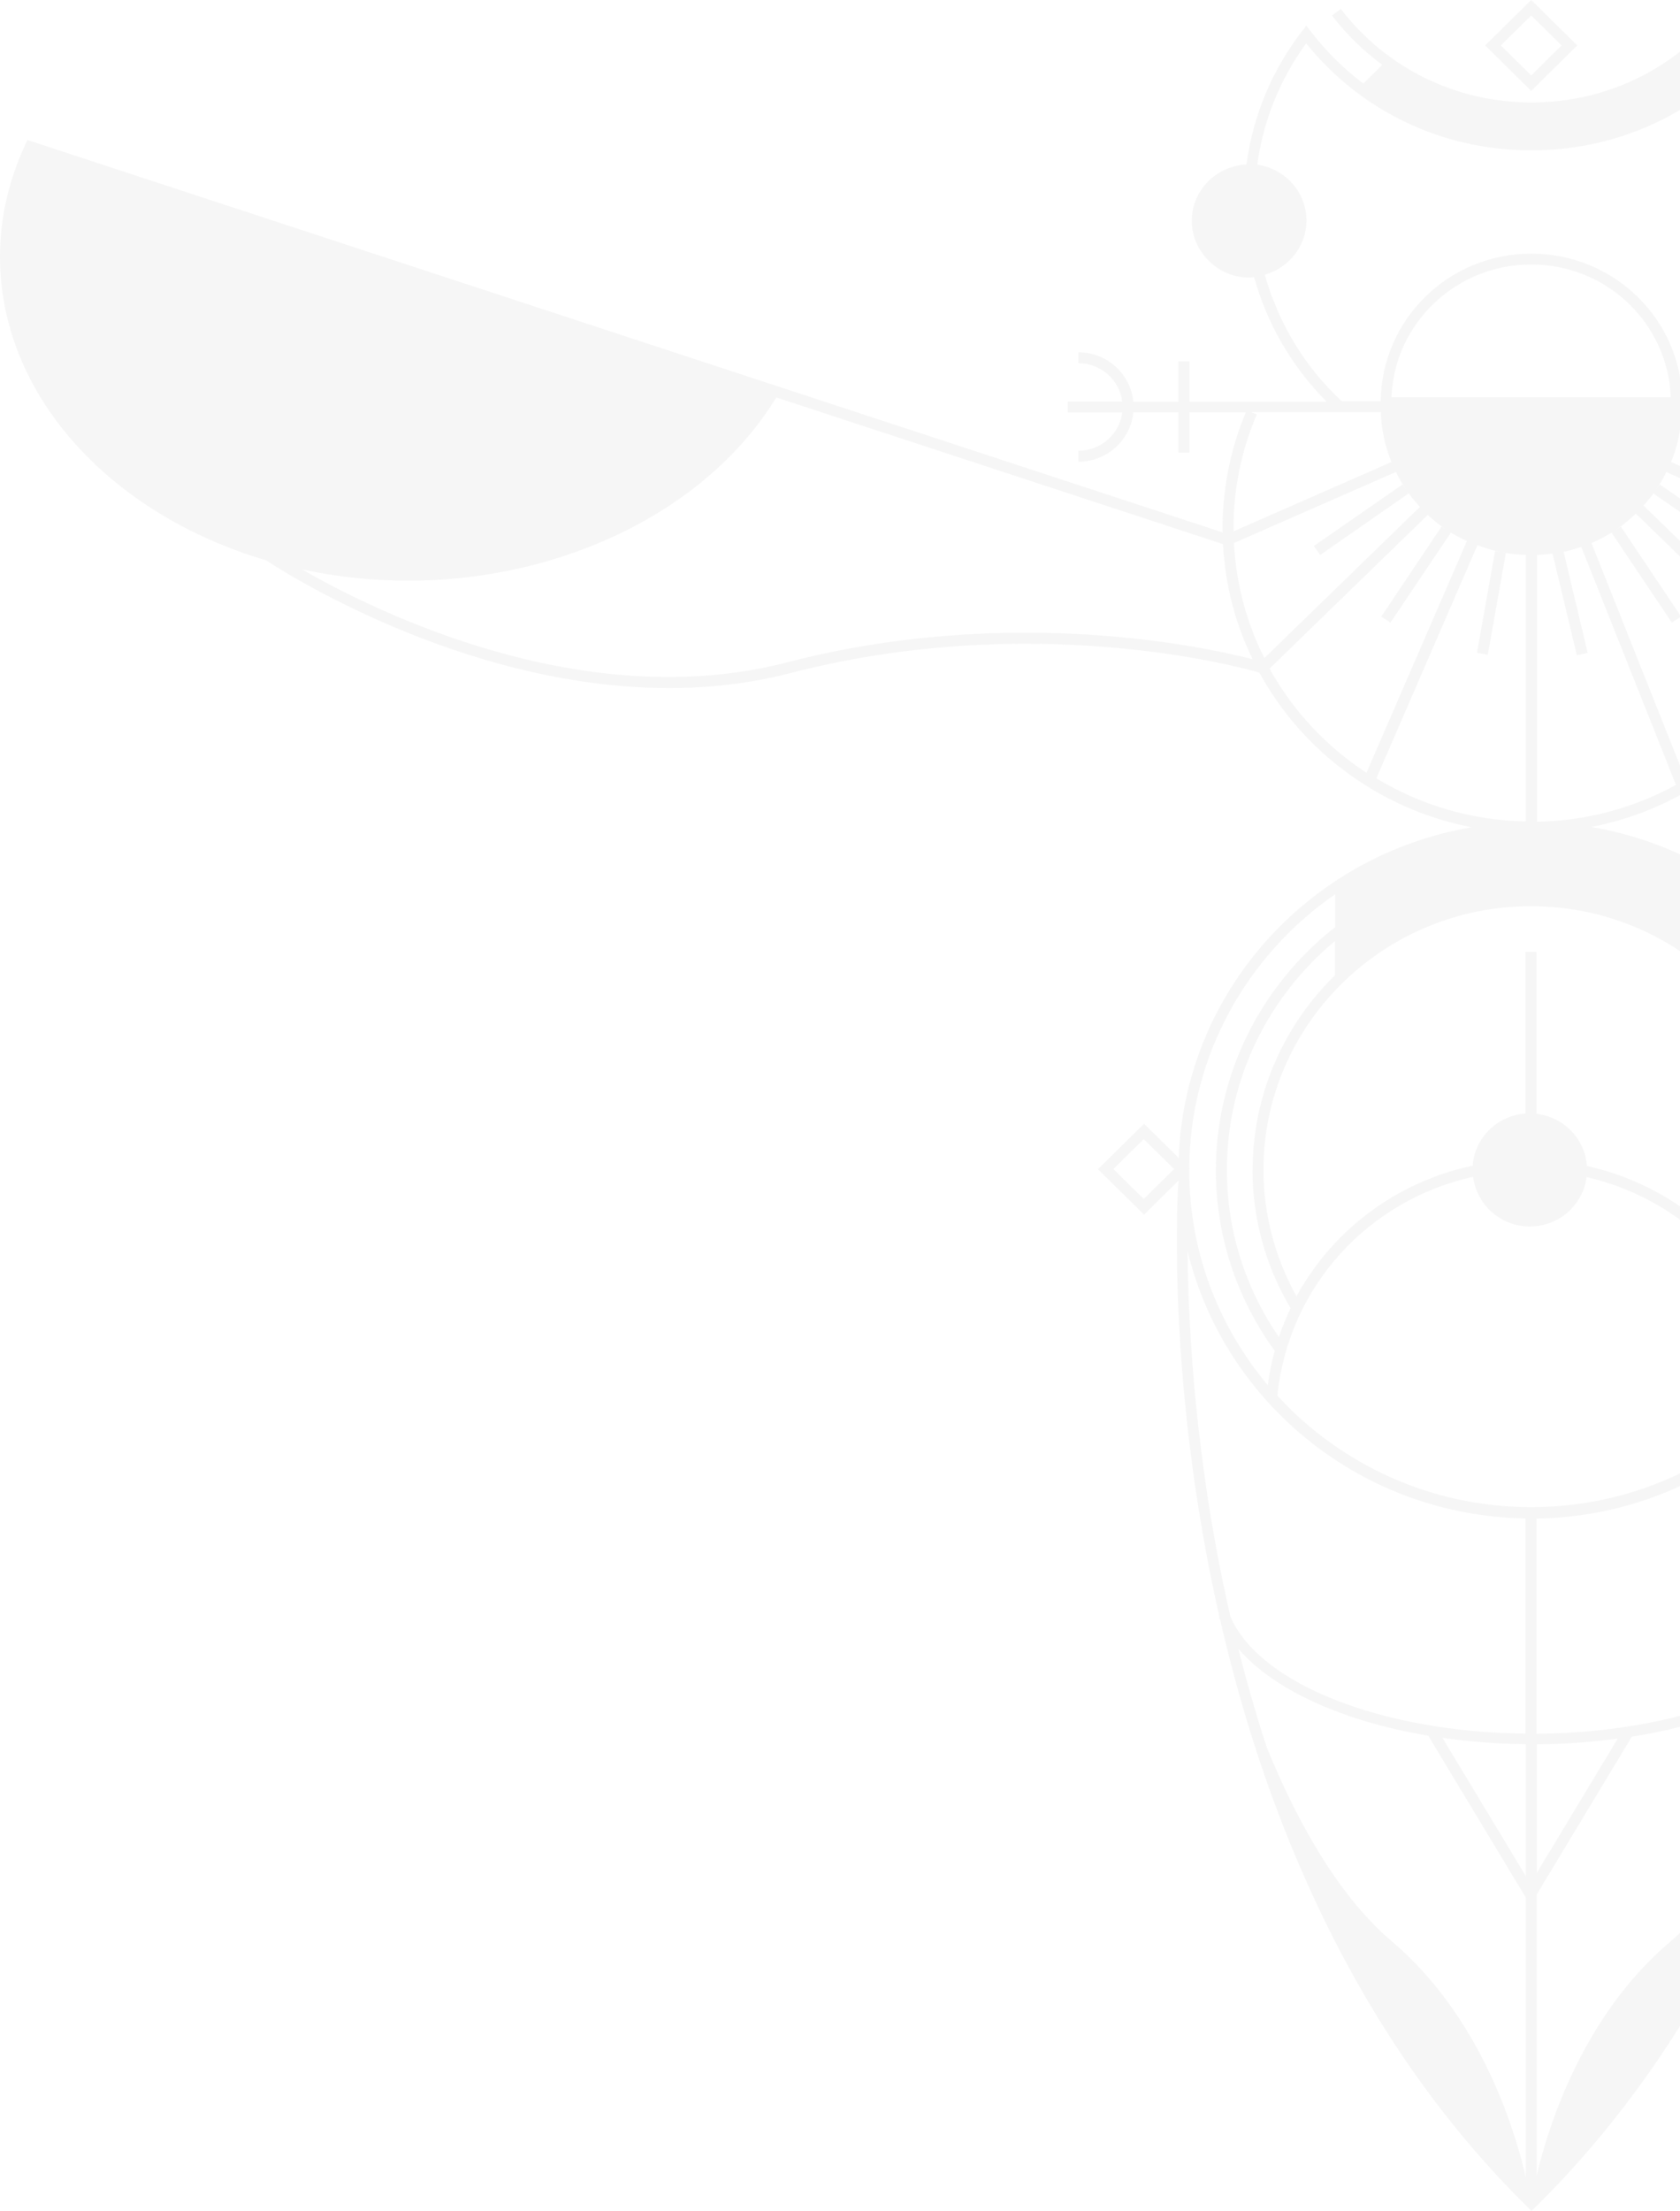 <svg width="441" height="580" viewBox="0 0 441 580" fill="none" xmlns="http://www.w3.org/2000/svg">
<path opacity="0.04" d="M804 67.306C804 57.226 801.783 47.337 797.349 37.869L796.805 36.681L483.077 139.596C483.077 139.251 483.116 138.906 483.116 138.561C483.116 128.02 481.054 117.786 477.009 108.127H491.789V118.706H494.706V108.127H506.647C507.386 115.371 513.532 121.082 521.077 121.082V118.208C515.126 118.208 510.264 113.8 509.564 108.165H523.761V105.291H509.564C510.303 99.618 515.165 95.249 521.077 95.249V92.374C513.532 92.374 507.386 98.046 506.647 105.329H494.706V94.75H491.789V105.329H455.811C464.952 96.168 471.447 84.9 474.831 72.672C475.259 72.672 475.687 72.787 476.115 72.787C484.438 72.787 491.206 66.118 491.206 57.916C491.206 49.713 484.827 43.504 476.854 43.12C475.142 30.472 470.241 18.551 462.307 8.202L461.14 6.669L459.973 8.202C456.006 13.377 451.416 17.861 446.399 21.733L441.42 16.827C446.243 13.262 450.638 8.969 454.411 4.063L452.077 2.338C440.098 17.938 421.856 26.869 402.02 26.869C382.183 26.869 363.941 17.938 351.961 2.338L349.628 4.063C353.478 9.046 357.913 13.377 362.852 17.018L357.874 21.924C352.739 18.053 348.111 13.454 344.066 8.241L342.899 6.708L341.732 8.241C333.798 18.551 328.897 30.51 327.185 43.159C319.212 43.542 312.833 49.981 312.833 57.954C312.833 65.927 319.601 72.826 327.924 72.826C328.352 72.826 328.78 72.749 329.208 72.711C332.592 84.938 339.126 96.207 348.228 105.367H312.25V94.788H309.333V105.367H297.508C296.769 98.123 290.624 92.412 283.078 92.412V95.287C289.029 95.287 293.852 99.695 294.591 105.329H280.278V108.204H294.591C293.852 113.877 288.99 118.246 283.078 118.246V121.121C290.624 121.121 296.769 115.448 297.508 108.165H309.333V118.744H312.25V108.165H327.03C322.985 117.824 320.923 128.058 320.923 138.599C320.923 138.944 320.962 139.289 320.962 139.672L7.196 36.719L6.651 37.908C2.256 47.375 0 57.264 0 67.345C0 103.796 29.093 134.958 69.856 146.993C72.189 148.526 120.653 180.493 175.572 180.493C186.074 180.493 196.77 179.343 207.427 176.583C270.749 160.178 325.007 174.82 330.569 176.43C341.888 197.128 362.191 212.345 386.306 217.021C343.716 224.227 310.966 260.141 309.41 303.76L300.309 294.791L288.213 306.712L300.309 318.632L309.371 309.701C309.371 309.97 309.371 310.2 309.371 310.468H309.294C309.216 311.388 305.949 361.983 320.107 424.191H319.951C320.029 424.498 320.184 424.728 320.301 424.958C331.931 475.591 355.112 533.775 400.969 578.965L402.02 580L403.07 578.965C448.11 534.58 471.292 477.737 483.116 427.756C483.232 427.564 483.349 427.372 483.466 427.181L483.271 427.066C498.207 363.554 494.823 311.349 494.745 310.43H494.668C494.668 310.046 494.668 309.663 494.668 309.241L504.469 318.9L516.565 306.98L504.469 295.059L494.668 304.718C493.578 260.64 460.673 224.227 417.733 216.944C441.731 212.268 461.996 197.166 473.314 176.583L473.625 176.507C474.17 176.315 530.723 159.297 597.273 176.507C607.93 179.266 618.665 180.416 629.128 180.416C685.059 180.416 734.378 147.223 734.961 146.84L734.845 146.687C775.179 134.459 803.922 103.489 803.922 67.268M472.186 172.176L431.424 132.62C432.552 131.355 433.602 130.09 434.575 128.71L434.03 129.477L457.484 145.613L459.156 143.237L435.703 127.1L434.808 128.365C435.78 126.909 436.636 125.414 437.414 123.842L479.887 142.47C479.343 153.087 476.62 163.13 472.147 172.214M471.719 457.269C464.446 475.399 453.439 496.634 438.348 509.436C415.633 528.715 406.531 557.386 403.381 570.648V496.979L428.351 455.583C450.444 452.057 468.763 444.199 478.526 433.735C476.542 441.439 474.325 449.297 471.758 457.231M325.046 432.47C334.264 443.279 352.506 451.558 374.91 455.315L400.503 497.745V571.031C397.469 557.961 388.406 528.83 365.419 509.321C350.678 496.825 339.826 476.281 332.553 458.458C329.675 449.68 327.185 440.979 325.046 432.432M378.644 455.889C385.606 456.886 392.957 457.461 400.503 457.538V492.111L378.644 455.889ZM403.42 491.306V457.576C410.732 457.538 417.85 457.001 424.656 456.081L403.42 491.306ZM401.942 395.367C375.532 395.367 351.767 384.06 335.314 366.122C338.232 337.413 359.235 314.799 386.695 308.705C387.628 316.026 393.89 321.737 401.592 321.737C409.293 321.737 415.516 316.064 416.488 308.781C443.91 315.067 465.302 338.218 467.947 366.735C451.533 384.329 428.001 395.367 401.903 395.367M416.566 305.868C416.061 298.739 410.499 293.028 403.342 292.185V249.716H400.425V292.108C392.996 292.645 387.123 298.471 386.578 305.792C366.547 310.046 349.822 322.695 340.332 340.058C334.692 329.939 331.658 318.517 331.658 306.903C331.658 268.766 363.163 237.719 401.864 237.719C440.565 237.719 472.069 268.766 472.069 306.903C472.069 318.824 468.919 330.476 463.007 340.786C453.517 323.27 436.558 310.276 416.566 305.868ZM328.78 306.903C328.78 319.667 332.242 332.201 338.776 343.163C337.609 345.616 336.598 348.146 335.703 350.752C326.796 337.758 322.051 322.657 322.051 306.903C322.051 282.832 333.097 261.291 350.445 246.841V255.81C337.104 268.881 328.819 286.934 328.819 306.903M464.641 343.891C471.447 332.737 475.064 319.974 475.064 306.903C475.064 286.934 466.78 268.842 453.4 255.772L453.244 246.649C470.708 261.1 481.832 282.717 481.832 306.903C481.832 322.963 476.931 338.295 467.713 351.442C466.858 348.874 465.846 346.344 464.679 343.891M390.545 171.792L395.291 145.077L394.318 144.885C396.341 145.268 398.402 145.498 400.542 145.575V215.488C386.189 215.219 372.77 211.118 361.296 204.181L387.823 143.007C389.806 143.773 391.829 144.387 393.968 144.808L392.451 144.54L387.706 171.256L390.584 171.754L390.545 171.792ZM403.42 145.575C404.82 145.537 406.181 145.383 407.543 145.23L413.921 171.907L416.761 171.256L410.46 144.77C412.054 144.425 413.571 143.965 415.088 143.467L439.942 205.905C429.091 211.846 416.683 215.334 403.459 215.564V145.652L403.42 145.575ZM323.957 142.432L366.43 123.804C367.208 125.375 368.064 126.909 369.036 128.365L368.142 127.1L344.883 143.237L346.555 145.575L369.775 129.438L369.27 128.71C370.32 130.205 371.487 131.623 372.732 132.965L331.892 172.635C327.263 163.436 324.463 153.241 323.918 142.432M365.264 104.218C365.964 84.9 382.144 69.376 401.942 69.376C421.739 69.376 437.842 84.823 438.581 104.218H365.264ZM480.121 138.522C480.121 138.791 480.121 139.059 480.082 139.366L438.659 121.197C440.331 117.135 441.265 112.727 441.459 108.127H475.064L474.014 108.549C478.098 118.054 480.16 128.135 480.16 138.561M332.008 72.059C338.309 70.258 342.938 64.623 342.938 57.839C342.938 50.365 337.298 44.232 330.025 43.197C331.619 31.737 335.937 20.89 342.86 11.384C357.29 29.245 378.721 39.441 401.981 39.441C425.24 39.441 446.671 29.245 461.101 11.384C468.024 20.89 472.342 31.698 473.936 43.197C466.624 44.232 461.023 50.365 461.023 57.839C461.023 64.623 465.652 70.258 471.953 72.059C468.413 84.631 461.529 96.168 451.727 105.252H441.576C441.42 83.865 423.723 66.54 401.981 66.54C380.238 66.54 362.697 83.788 362.424 105.252H352.234C342.432 96.207 335.548 84.631 332.008 72.059ZM328.469 108.127H362.463C362.619 112.727 363.591 117.135 365.264 121.197L323.84 139.366C323.84 139.097 323.801 138.829 323.801 138.561C323.801 128.212 325.863 118.169 329.908 108.702L328.508 108.127H328.469ZM206.65 173.747C153.519 187.507 99.183 160.792 79.268 149.37C88.175 151.286 97.51 152.321 107.156 152.321C148.19 152.321 185.957 133.501 203.771 104.256L321.04 142.739C321.585 153.509 324.307 163.705 328.819 172.942C316.1 169.646 265.187 158.607 206.611 173.747M333.253 175.395L374.793 135.073C376.31 136.491 377.943 137.832 379.694 138.982L378.41 138.139L362.58 161.75L364.991 163.321L380.861 139.711L379.966 139.136C381.6 140.209 383.311 141.129 385.061 141.934L358.69 202.724C348.111 195.786 339.359 186.396 333.253 175.395ZM300.231 314.531L292.258 306.673L300.231 298.816L308.205 306.673L300.231 314.531ZM312.172 306.52C312.327 276.776 327.458 250.521 350.484 234.576V243.2C331.425 258.148 319.173 281.184 319.173 307.018C319.173 324.113 324.54 340.48 334.614 354.355C333.798 357.268 333.214 360.296 332.786 363.362C319.912 348.031 312.172 328.406 312.172 307.018V306.865L312.328 306.712L312.172 306.558V306.52ZM400.464 398.319V454.778C362.541 454.395 330.375 441.593 322.946 423.961C313.767 383.754 311.9 348.337 311.744 328.214C321.39 367.924 357.368 397.629 400.425 398.319M480.237 426.606C470.669 443.088 439.398 454.548 403.342 454.816V398.357C446.399 397.706 482.416 368 492.023 328.253C491.867 348.797 489.961 385.325 480.237 426.606ZM504.352 299.161L512.326 307.018L504.352 314.876L496.379 307.018L504.352 299.161ZM491.673 307.018C491.673 328.713 483.699 348.606 470.514 364.014C470.125 360.948 469.541 357.958 468.763 355.045C479.187 341.016 484.71 324.42 484.71 307.018C484.71 281.069 472.342 257.957 453.128 243.008L452.972 234.307C476.348 250.291 491.712 276.93 491.712 307.018M442.431 204.411L417.772 142.47C419.95 141.512 422.05 140.4 423.995 139.097L423.023 139.711L438.853 163.321L441.303 161.75L425.473 138.139L424.112 139.021C426.018 137.756 427.768 136.299 429.402 134.728L470.825 174.935C464.213 187.086 454.333 197.205 442.393 204.372M597.934 173.747C538.036 158.224 486.15 170.182 474.909 173.134C479.46 163.82 482.221 153.547 482.805 142.7L600.034 104.256C617.848 133.501 655.615 152.321 696.65 152.321C706.762 152.321 716.525 151.171 725.821 149.101C706.335 160.37 651.531 187.622 597.973 173.785M414.038 11.92L401.942 0L389.845 11.92L401.942 23.841L414.038 11.92ZM401.942 4.063L409.915 11.92L401.942 19.778L393.968 11.92L401.942 4.063Z" fill="#2D2D2D"/>
</svg>
